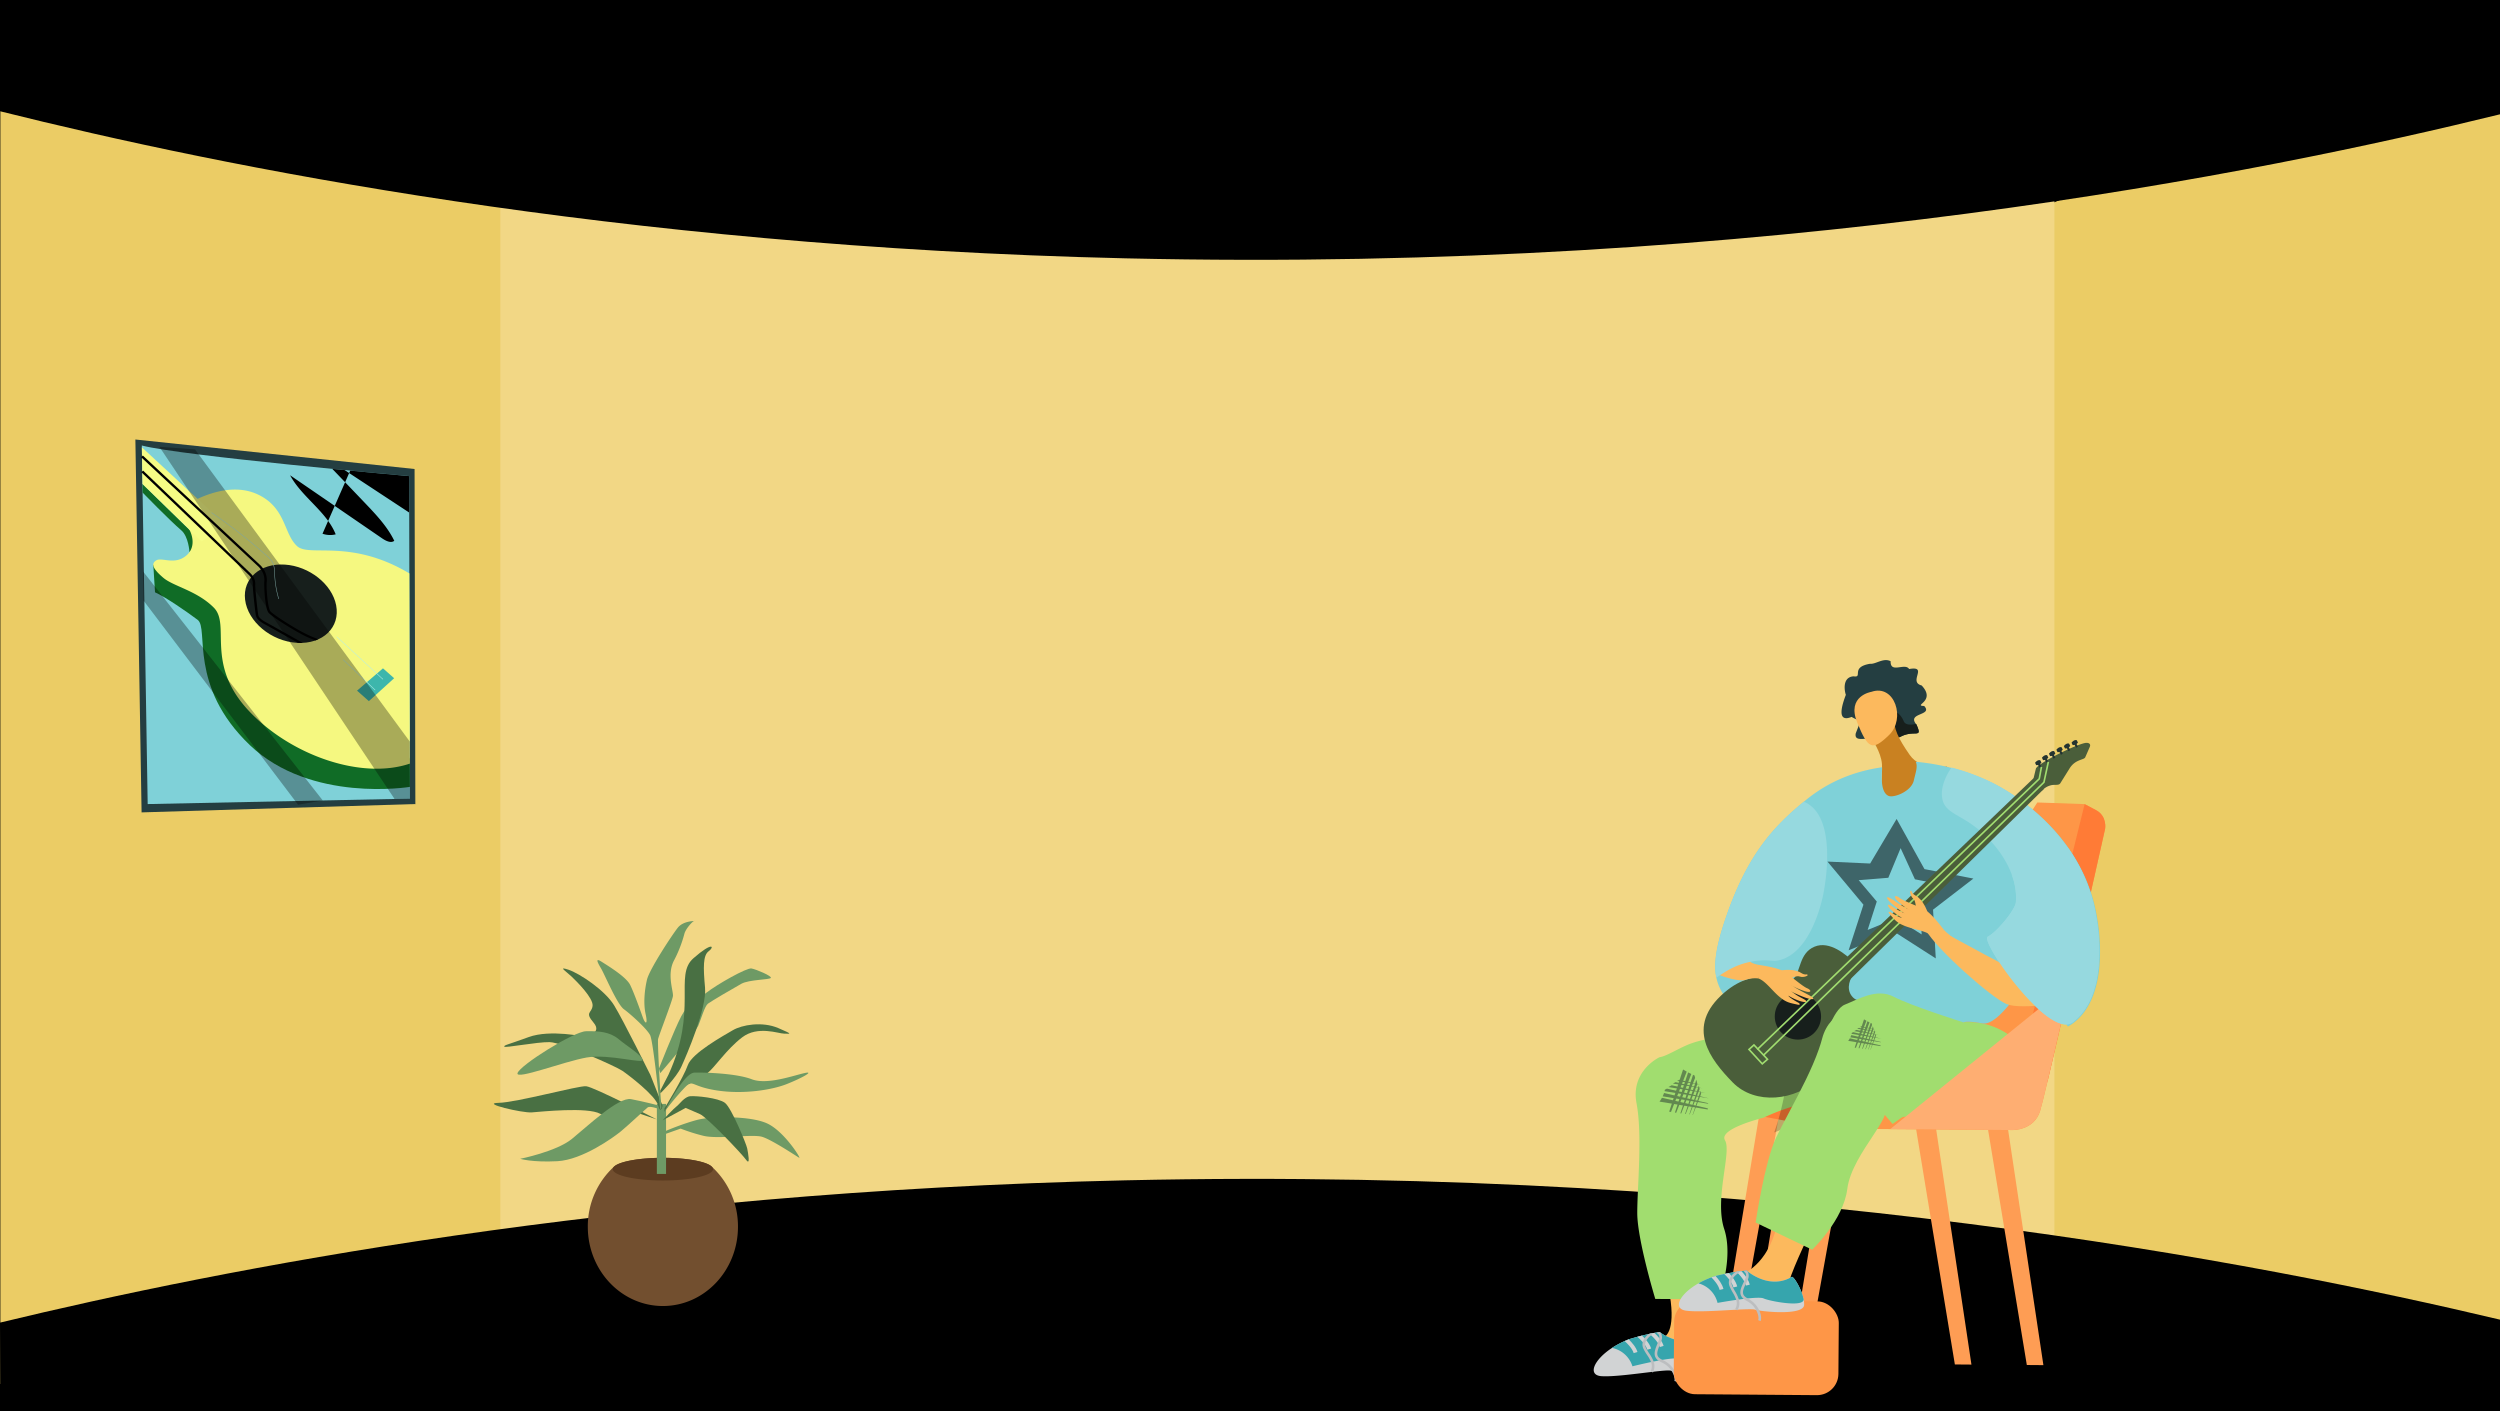 <svg xmlns="http://www.w3.org/2000/svg" xmlns:xlink="http://www.w3.org/1999/xlink" width="1366" height="771" viewBox="0 0 1366 771"><defs><style>.a,.am,.l,.n{fill:none;}.b{clip-path:url(#a);}.c,.p{fill:#000;}.d{fill:#ebcc65;}.e{fill:#f2d785;}.f,.r{fill:#243e41;}.af,.g{fill:#7fd1d8;}.h{fill:#106c26;}.ac,.ad,.af,.ah,.aj,.ak,.am,.h,.i,.j,.k,.l,.m,.q,.r,.s,.t,.u,.v,.y,.z{fill-rule:evenodd;}.i{fill:#f5f880;}.j{fill:#f6fc85;}.al,.k{fill:#171f1c;}.am,.l{stroke:#a1dd70;}.am,.l,.n{stroke-miterlimit:10;}.l{stroke-width:1.346px;}.m{fill:#3db6ac;}.n{stroke:#b4ede9;stroke-width:0.269px;}.o{clip-path:url(#b);}.p{opacity:0.31;}.q{fill:#fe9d54;}.s{fill:#ff7b36;}.t{fill:#c98121;}.u{fill:#fcb95d;}.v{fill:#a1dd6f;}.w{opacity:0.5;}.ak,.x{fill:#243330;}.aa,.y{fill:#d1d3d4;}.z{fill:#36a5ad;}.ab{fill:#bcbec0;}.ac,.ae{fill:#fe9647;}.ad{fill:#feae72;}.ag{fill:#3e6569;}.ah{fill:#96d9df;}.ai{opacity:0.22;}.aj{fill:#4a5e3a;}.am{stroke-width:0.894px;}.an{fill:#724f2f;}.ao{fill:#5c3c20;}.ap{fill:#6e9a65;}.aq{fill:#497043;}</style><clipPath id="a"><rect class="a" width="1366" height="771" transform="translate(-3153.836 4214.418)"/></clipPath><clipPath id="b"><path class="a" d="M-3076.344,4457.835l3.2,195.925,143.3-2.966-.463-176.226S-3055.353,4463.433-3076.344,4457.835Z"/></clipPath></defs><g transform="translate(3153.836 -4214.418)"><g class="b"><rect class="c" width="1366" height="771" transform="translate(-3153.836 4214.418)"/><path class="d" d="M-1787.836,4223.955v758.463l-242.228-67.586-32.991-6.263,1.636-558.092,30.118-25.561Z"/><path class="d" d="M-2837.54,4339.89l-16.052,556.371-300.044,74.4V4220.606l298.845,93.57Z"/><path class="e" d="M-2455.859,4303.49h-424.608v617.384H-2031.3V4303.49Z"/><path class="c" d="M-3153.836,4275.2c121.657,30.38,335.7,73.888,615,80.372,352.972,8.194,622.429-47.1,751-78.7v-62.454h-1366Z"/><path class="c" d="M-3153.836,4937.1c121.657-29.39,335.7-71.48,615-77.753,352.972-7.927,622.429,45.568,751,76.133v47.19l-1365.8,2.747Z"/></g><path class="f" d="M-2926.883,4653.74l-.429-183.055-152.554-16.12,3.394,203.743Z"/><path class="g" d="M-3076.344,4457.835l3.2,195.925,143.3-2.966-.463-176.226S-3055.353,4463.433-3076.344,4457.835Z"/><path class="h" d="M-3050.308,4516.077s-.467-8.472-4.458-11.882c-6.42-5.485-21.158-20.644-21.158-20.644l-.077-4.707,25.707,25.049S-3041.964,4510.48-3050.308,4516.077Z"/><path class="h" d="M-2929.862,4644.371s-54.157,9-87.465-22.834c-33.816-32.323-22.239-63.719-28.48-68.406-6.257-4.7-17.405-12.377-23.332-15.082l-.933-15.1s49.77,24.119,56.114,38.057c6.316,13.879,84.055,67.918,84.055,67.918Z"/><path class="i" d="M-3064.582,4530.13c5.522,4.7,18.321,7.007,27.554,16.284,9.476,9.492-5.133,30.884,19.488,56.765,22.945,24.118,61.361,37.392,87.645,28.474l-.273-103.936c-32.182-19.217-54.558-8.734-61.29-14.854-7.425-6.709-6-20.841-21.268-28.168-11.725-5.634-24.812-1.574-33.16,2.3-1.33.6-2.528,1.2-3.578,1.773-.82.425-1.542.84-2.182,1.2-1.116.629-2.681,1.1-3.863,1.739-1.939,1.055-2.893,2.562.665,6a22.375,22.375,0,0,1,4.55,6.189c2.411,4.914,2.585,10.407-1.734,14.068-6.474,5.487-13.392.723-16.475,2.666C-3071.6,4522.569-3070.067,4525.451-3064.582,4530.13Z"/><path class="j" d="M-3045.886,4487l-30.442-28.172.327,20.02,25.706,25.049v.016l6.552,6.373,4.6-2.919,5.694-3.642,3.343-2.122Z"/><path class="k" d="M-3019.923,4542.039c1.425,12.022,14.191,22.782,28.413,23.626,14.165.841,23.664-8.527,21.345-20.52-2.239-11.573-14.733-21.362-28.023-22.23C-3011.527,4522.044-3021.3,4530.441-3019.923,4542.039Z"/><path class="c" d="M-3076.706,4464.252l63.881,59.58a9.783,9.783,0,0,1,1.5,1.716,9.476,9.476,0,0,1,1.95,5.8,5.587,5.587,0,0,1-.042.742c-.2,1.682.22,14.583,2.311,17.112,1.94,2.345,15.1,10.461,20.39,12.956,3.751,1.768,5.032,1.965,5.308,2.17a2.1,2.1,0,0,0,.289-.108l.192-.177.146.056h.016c.209-.082.4-.18.61-.278-.229-.5-1.638-.7-6.2-2.883-5.946-2.839-18.223-10.682-19.735-12.511-1.415-1.714-2.38-12.889-1.989-16.094.03-.267.043-.568.057-.868a10.922,10.922,0,0,0-2.135-6.51,12.273,12.273,0,0,0-1.783-2.037l-63.849-59.606Z"/><path class="l" d="M-2947.867,4583.589"/><path class="l" d="M-2954.1,4588.683"/><path class="c" d="M-3076.572,4472.459l58.737,56.16a7.579,7.579,0,0,1,1.158,1.407,5.979,5.979,0,0,1,.97,3.63c-.176,1.89,1.374,15.8,1.731,17.245.359,1.569,2.051,3.156,4.994,4.724,1.536.818,12.654,7.061,17.984,10.05.873.052,1.729.039,2.568.011-3.8-2.143-18.165-10.248-19.978-11.194-2.485-1.319-4-2.658-4.267-3.8-.375-1.587-1.84-15.332-1.692-16.781a7.6,7.6,0,0,0-1.439-4.9,10,10,0,0,0-1.124-1.31l-58.723-56.154Z"/><path class="m" d="M-2944.58,4579.592l-14.169,12.2,6.455,5.726,13.815-12.523Z"/><path class="n" d="M-3001.523,4541.7a55.524,55.524,0,0,1-2.234-13.291c-.108-2.458-.091-5.069-1.457-7.235a13.681,13.681,0,0,0-2.558-2.767,295.439,295.439,0,0,0-30.492-23.892"/><path class="n" d="M-2948.825,4591.491l-17.515-16.63"/><path class="n" d="M-2944.569,4585.6l-25.3-23.307"/><g class="o"><path class="c" d="M-2953.354,4450.778a157.655,157.655,0,0,1,41.09,47.63c1.179,2.117,2.295,4.8.97,6.652-4.674-1.215-8.879-3.958-12.983-6.658l-57.881-38.062q14,14.516,27.8,28.983c6.052,6.345,12.183,12.834,15.952,20.58-1.792,1.478-4.628.058-6.685-1.353l-50.243-34.449c6.461,11.991,19.964,19.832,24.92,32.289a12.617,12.617,0,0,1-7.206-.343"/></g><path class="p" d="M-2929.927,4619.611l-117.353-159.636-19.46-1.433,128.487,192.426,8.407-.174Z"/><path class="p" d="M-2977.485,4651.78l-98.2-125.133.26,15.9,84.452,111.569Z"/><path class="q" d="M-2106.866,4831.473l21.167,128.484,9.058.07-19.921-132.859Z"/><path class="q" d="M-2067.547,4831.775l21.167,128.484,9.058.07-19.921-132.859Z"/><path class="q" d="M-2141.462,4818.882l-23.143,128.142-9.058-.069,21.965-132.536Z"/><path class="q" d="M-2180.781,4818.58l-23.143,128.142-9.058-.07,21.965-132.536Z"/><path class="r" d="M-2142.126,4606.138c5.15,3.02,5.373.926,2.272,8.986-.924,4.789,4.956,2.453,9.934,2.755a8.6,8.6,0,0,1,3.015.646c2.792.94,7.066-.36,11.214-1.38,7.917-4.4,12.634,1.387,8.989-6.863-.076-.1-.164-.186-.23-.286-4.921-6.219,9.422-4.528,4.473-9.824-6.478-.247,6.792-2.492-1.381-11.213-7.6-1.971,3.877-10.849-6.862-8.99-2.224-3.618-10.331,2.706-10.1-4.247-3.921-2.089-8.147,1.752-11.225,1.385-10.953,1.832-3.63,7.756-8.979,6.858-6.442.4-4.941,8.3-4.257,10.1C-2147.084,4598.894-2150.787,4609.672-2142.126,4606.138Z"/><path class="s" d="M-2156.252,4830.984l-86.251-16.357,66.765-51.846,65.05,25.658Z"/><path class="k" d="M-2129.92,4617.879a8.6,8.6,0,0,1,3.015.646c2.792.94,7.066-.36,11.214-1.38,7.917-4.4,12.634,1.387,8.989-6.863-.076-.1-.164-.186-.23-.286-2.937.6-5.844.627-6.722-1.529-3.966-9.735-15.947-6.128-15.947-6.128s-.434,7.892-.337,8.689C-2129.885,4611.438-2129.883,4614.644-2129.92,4617.879Z"/><path class="t" d="M-2090.2,4633.258s-13.919,2.67-20.178-6.362-8.838-14.3-8.609-21.1-12.109,12.39-12.109,12.39,4.991,6.975,5.553,13.611-2.084,29.6-2.084,29.6,23.393-6.71,25.4-6.585,24.969-9.843,25.952-10.588S-2090.2,4633.258-2090.2,4633.258Z"/><path class="u" d="M-2131.306,4592.436s-13.7,2.169-7.762,16.732,8.164,15.805,17.4,6.887S-2118.53,4587.993-2131.306,4592.436Z"/><path class="u" d="M-2226.023,4924.126s2.211,16.565,4.323,21.858-11.067,4.42-11.632,4.66-11.093-5.8-11.093-5.8,6.356-2.371,2.967-22.823S-2226.023,4924.126-2226.023,4924.126Z"/><path class="v" d="M-2136.785,4813.008a31.968,31.968,0,0,1-4.629.833c-.778.077-1.6.169-2.45.237-4.353.372-9.672.62-16.114,1.638-2.169.339-4.463.768-6.9,1.32a109.663,109.663,0,0,0-17.177,5.4q-3.036,1.217-6.257,2.714s-24.757,6.012-20.977,12.343c3.748,6.33-5.885,31.893-.455,48.4,5.422,16.474-3.174,38.464-3.174,38.464l-11.082-.06-15.117-.092-8.277-.047s-9.816-32.354-9.844-46.926c0-14.58,2.923-42.411-.406-60.06s12.507-25.061,12.507-25.061c4.4-.686,11.215-5.471,17.857-7.736,11.608-3.954,23.2-3.369,38.568-7.162,5.427-1.34,10.862-2.522,15.939-3.516,1.623-.319,3.213-.613,4.745-.89,6.452-1.2,11.983-2.05,15.576-2.477,1.655-.227,2.888-.333,3.641-.361,0,0,.37.309,1.027.86,1.118.927,3.041,2.562,5.349,4.59,7.491,6.574,16.4,9.885,16.9,14.445C-2126.76,4796.7-2127.585,4810.474-2136.785,4813.008Z"/><g class="w"><path class="x" d="M-2220.686,4820.03l-.944-.218-9.023-2.083-15.1-3.491q-.359.657-.773,1.3-.267.411-.55.813l14.233,2.332,12.13,1.962Q-2220.7,4820.336-2220.686,4820.03Z"/><path class="x" d="M-2220.5,4817.2l-3.41-.788-7.2-1.665-13.5-3.122a15.3,15.3,0,0,1-.747,1.836l12.494,2.047,10.865,1.758,1.471.234C-2220.518,4817.4-2220.509,4817.3-2220.5,4817.2Z"/><path class="x" d="M-2244.32,4810.638c4.454.732,21.964,3.609,24.083,3.893l0-.023-22.785-5.272-1.126.6C-2244.2,4810.1-2244.253,4810.371-2244.32,4810.638Z"/><path class="x" d="M-2222.051,4811.648c-.511-.017-20.211-3.263-20.211-3.263l1.859-.987Z"/><path class="x" d="M-2223.642,4809.088c-.408-.013-16.14-2.606-16.14-2.606l1.482-.79Z"/><path class="x" d="M-2224.586,4807.135c-.325-.01-12.894-2.082-12.894-2.082l1.184-.633Z"/><path class="x" d="M-2240.8,4821.988l8.594-22.029q-1.013-.568-2-1.179c-2.034,6.167-5.02,15.232-7.587,23.06Z"/><path class="x" d="M-2237.958,4822.418l8.254-21.158q-.88-.42-1.74-.881c-1.708,5.177-4.783,14.507-7.216,21.934Z"/><path class="x" d="M-2235.224,4822.812l7.592-19.459-.32-1.316q-.408-.168-.811-.346c-1.179,3.571-4.592,13.919-6.927,21.056Z"/><path class="x" d="M-2232.785,4823.118l6.4-16.406-.569-2.346s-3.893,11.786-6.156,18.716Z"/><path class="x" d="M-2230.574,4823.34l5.419-13.89-.456-1.875s-3.422,10.36-5.177,15.746C-2230.717,4823.328-2230.645,4823.334-2230.574,4823.34Z"/><path class="x" d="M-2228.884,4823.669l4.546-11.652-.365-1.5s-2.97,8.992-4.308,13.11C-2228.969,4823.641-2228.926,4823.654-2228.884,4823.669Z"/></g><path class="y" d="M-2278.851,4966.353c6.185.442,18.54-1.259,27.537-2.32h.007c.287-.039.552-.07.825-.1,4.693-.543,8.343-.884,9.489-.593.125.036.278.062.461.094.453.081,1.08.165,1.843.234,6.876.638,24.53.6,24.42-4.694a13.053,13.053,0,0,0-.475-3.013c-.057-.214-.113-.427-.184-.64-.008-.013-.009-.021-.017-.035-.082-.284-.173-.574-.277-.864-.008-.007-.008-.007-.008-.014-1.892-5.362-6.013-10.9-6.818-10.348-10.763,7.342-22.178.147-24.542-1.507-.295-.206-.447-.326-.447-.326s-.423.055-1.224.184c-.436.077-.994.177-1.651.3-.358.065-.743.139-1.165.223-.142.031-.285.054-.428.092-.342.064-.707.137-1.092.219-.185.04-.371.081-.57.129h-.007q-1.572.346-3.5.831c-.8.2-1.643.419-2.532.662-1.336.357-2.771.771-4.289,1.226-.142.052-.29.112-.431.171-.755.285-1.5.6-2.219.917a47.458,47.458,0,0,0-6.889,3.735l-.006.008C-2283.13,4957.547-2286.48,4965.812-2278.851,4966.353Z"/><path class="z" d="M-2273.045,4950.919a14.7,14.7,0,0,1,11.178,10.043s4.755-1.183,10.156-2.318c.464-.094.942-.188,1.42-.283.864-.176,1.742-.353,2.614-.515.75-.14,1.493-.273,2.215-.4,4.02-.682,7.509-1.056,8.68-.586,3.171,1.264,22.533,3.719,22.038-.9a2.343,2.343,0,0,0-.184-.64c-.008-.013-.009-.021-.017-.035a5.4,5.4,0,0,1-.277-.864c-.008-.007-.008-.007-.008-.014-1.892-5.362-6.013-10.9-6.818-10.348-10.763,7.342-22.178.147-24.542-1.507-.295-.206-.447-.326-.447-.326s-.423.055-1.224.184c-.436.077-.994.177-1.651.3-.358.065-.743.139-1.165.223-.142.031-.285.054-.428.092-.342.064-.707.137-1.092.219-.185.04-.371.081-.57.129h-.007q-1.572.346-3.5.831c-.8.2-1.643.419-2.532.662-1.336.357-2.771.771-4.289,1.226-.142.052-.29.112-.431.171-.755.285-1.5.6-2.219.917a47.458,47.458,0,0,0-6.889,3.735Z"/><path class="aa" d="M-2252.6,4943.24c.221.181.534.444.916.789a21.48,21.48,0,0,1,3.651,4.118,10.243,10.243,0,0,1,.889,1.636c.093.219.172.445.243.672l2.064-.64a11,11,0,0,0-1.262-2.654v-.008a16.169,16.169,0,0,0-1.115-1.557,24.015,24.015,0,0,0-2.7-2.89c-.358.065-.743.139-1.165.223-.142.031-.285.054-.428.092C-2251.847,4943.085-2252.212,4943.158-2252.6,4943.24Z"/><path class="aa" d="M-2259.211,4944.862c1.272,1.056,4.556,4.019,5.486,7.04l2.071-.64c-.876-2.837-3.323-5.483-5.025-7.062C-2257.483,4944.4-2258.322,4944.619-2259.211,4944.862Z"/><path class="aa" d="M-2266.15,4947.176c1.49,1.311,4.137,3.922,4.959,6.589l2.064-.64c-.833-2.724-3.122-5.271-4.8-6.866C-2264.686,4946.544-2265.426,4946.857-2266.15,4947.176Z"/><path class="ab" d="M-2247.677,4957.846a8.914,8.914,0,0,0,1.766.989,12.369,12.369,0,0,1,5.379,4.6c1.411,2.139,1.945,4.347,1.571,5.548l1.378.428c.446-1.43.053-3.588-1.106-5.742a13.95,13.95,0,0,0-6.653-6.159c-.038-.02-.082-.039-.12-.058-3.7-1.644-3.242-3.818-1.679-7.666q.131-.333.282-.689c.177-.423.352-.853.521-1.283.088-.222.168-.444.241-.658a5.087,5.087,0,0,0-.024-3.9,3.321,3.321,0,0,0-.469-.7c-.295-.206-.447-.326-.447-.326s-.423.055-1.224.184l-.16.58a1.842,1.842,0,0,1,1.026.927,2.893,2.893,0,0,1,.183,1.68,7.038,7.038,0,0,1-.46,1.683q-.178.435-.358.868c-.057.134-.106.267-.164.393C-2249.6,4951.93-2251.043,4955.423-2247.677,4957.846Z"/><path class="ab" d="M-2255.91,4951.271a27.152,27.152,0,0,0,2.061,3.537,19.552,19.552,0,0,1,2.138,3.836,6.225,6.225,0,0,1-.258,5.082l.655.307h.007l.647.3c.064-.134.121-.268.178-.4a7.5,7.5,0,0,0,.191-5.57,20.006,20.006,0,0,0-2.349-4.343,24.531,24.531,0,0,1-1.955-3.341,3.883,3.883,0,0,1-.319-1.18,4.427,4.427,0,0,1,.678-2.716,10.108,10.108,0,0,1,2.555-2.752c.332-.252.547-.4.561-.4l-.385-.6c-.342.064-.707.137-1.092.219-.185.04-.371.081-.57.129h-.007a11.642,11.642,0,0,0-2.065,2.267,6.966,6.966,0,0,0-.988,2.142A5.169,5.169,0,0,0-2255.91,4951.271Z"/><path class="ac" d="M-2003.591,4667.256s-9.739,43.566-19.068,84.5c-4.656,20.407-9.2,40.154-12.4,53.519-2.034,8.544-3.51,14.478-4.112,16.335-3.431,10.592-15.081,10.271-15.081,10.271l-102-.786,115.615-178.206,25.845.894,6.2,3.281C-2002.38,4660.335-2003.591,4667.256-2003.591,4667.256Z"/><path class="v" d="M-2115.292,4825.406a3.653,3.653,0,0,1,2.594-.782c1.2.3,48.079-23.786,48.776-24.473s15.669-11.758,12.756-15.621-13.907-12.691-30.108-11.559S-2115.292,4825.406-2115.292,4825.406Z"/><path class="s" d="M-2003.591,4667.256s-9.739,43.566-19.068,84.5c-4.656,20.407-9.2,40.154-12.4,53.519l-16.668-1.65,8.725-35.412,28.205-114.43,6.2,3.281C-2002.38,4660.335-2003.591,4667.256-2003.591,4667.256Z"/><path class="ad" d="M-2022.659,4751.753c-4.656,20.407-9.2,40.154-12.4,53.519-2.034,8.544-3.51,14.478-4.112,16.335-3.431,10.592-15.081,10.271-15.081,10.271l-66.776-.515L-2043,4768.21Z"/><path class="q" d="M-2165.066,4825.486l-23.143,128.142-9.058-.07,21.965-132.536Z"/><rect class="ae" width="89.97" height="51.234" rx="11.699" transform="translate(-2238.997 4924.898) rotate(0.441)"/><path class="af" d="M-2020.848,4773.334a26.324,26.324,0,0,1-3.092,2.01l-20.174-29.563s-16.678,29.643-26.53,27.839c-7.672-1.407-9.843-.837-10.425-.51-4.625-.681-9.516-1.314-14.7-1.85a393.3,393.3,0,0,0-84.832.835,33.433,33.433,0,0,1-27.78-9.575,30.565,30.565,0,0,1-5.261-7.269,25.64,25.64,0,0,1-2.38-6.651c-1.555-7.48-.2-17.369,5.595-33.988,11.7-33.528,25.672-48.513,42.218-62.147.358-.295.724-.6,1.09-.893,12.4-10.126,26.329-15.709,41.646-17.931.141,2.077-1.583,13.311,3.51,15.641,2.752,1.261,12.48-2.327,13.851-8.461.96-4.327,2.241-7.443,1.054-10.173a121.709,121.709,0,0,1,20.012,3.5,115.338,115.338,0,0,1,21.977,8.141c5.519,2.739,44.787,22.914,55.5,65.984C-2005.2,4725.819-2002.5,4759.449-2020.848,4773.334Z"/><path class="ag" d="M-2135.654,4708.741l-19.646-23.554,23.313,1.056,14.463-24.349,15.219,27.408,26.734,5.166-22.042,16.978,1.479,26.65-22.635-14.529-24.969,10.073Zm31.806,16.246-.824-16.338,13.587-10.5-16.429-3.279-7.829-17.034-6.722,16.2-16.174,1.31,9.871,11.663-4.994,15.526,15.59-6.346Z"/><path class="u" d="M-2165.47,4889.057s-11.09,23.148-11.566,28.79-11.8-.992-12.407-1.03-13.873-5.517-13.873-5.517,13.3-3.853,19.377-23.533S-2165.47,4889.057-2165.47,4889.057Z"/><path class="y" d="M-2232.558,4930.572c6.1.836,18.463-.056,27.452-.53h.007c.287-.02.552-.034.825-.047,4.688-.236,8.329-.34,9.446.022a4.525,4.525,0,0,0,.451.123c.444.109,1.06.233,1.812.35,6.777,1.075,24.283,2.177,24.514-3.083a12.9,12.9,0,0,0-.277-3.019c-.042-.215-.084-.43-.141-.645-.007-.014-.007-.022-.014-.036-.064-.287-.135-.581-.22-.875-.007-.007-.007-.007-.007-.014-1.531-5.438-5.261-11.191-6.094-10.7-11.144,6.588-22-1.28-24.237-3.072-.279-.223-.422-.352-.422-.352s-.423.027-1.226.1c-.437.049-1,.112-1.656.189-.358.041-.745.09-1.169.146-.143.021-.286.035-.43.064q-.516.062-1.1.147c-.186.028-.373.056-.573.091h-.008c-1.054.161-2.23.358-3.528.6-.81.148-1.656.31-2.553.494-1.348.268-2.8.586-4.332.939-.143.043-.294.093-.437.142-.768.234-1.521.5-2.26.767a47.073,47.073,0,0,0-7.07,3.26l-.008.008C-2236.235,4921.566-2240.087,4929.545-2232.558,4930.572Z"/><path class="z" d="M-2225.81,4915.643a14.6,14.6,0,0,1,10.438,10.676s4.79-.867,10.218-1.645c.466-.063.947-.126,1.427-.189.868-.119,1.75-.238,2.625-.343.752-.091,1.5-.175,2.222-.251,4.029-.418,7.513-.564,8.644-.023,3.063,1.457,22.1,5.137,21.908.52a2.286,2.286,0,0,0-.141-.645c-.007-.014-.007-.022-.014-.036a5.389,5.389,0,0,1-.22-.875c-.007-.007-.007-.007-.007-.014-1.531-5.438-5.261-11.191-6.094-10.7-11.144,6.588-22-1.28-24.237-3.072-.279-.223-.422-.352-.422-.352s-.423.027-1.226.1c-.437.049-1,.112-1.656.189-.358.041-.745.09-1.169.146-.143.021-.286.035-.43.064q-.516.062-1.1.147c-.186.028-.373.056-.573.091h-.008c-1.054.161-2.23.358-3.528.6-.81.148-1.656.31-2.553.494-1.348.268-2.8.586-4.332.939-.143.043-.294.093-.437.142-.768.234-1.521.5-2.26.767a47.073,47.073,0,0,0-7.07,3.26Z"/><path class="aa" d="M-2205.041,4909.344c.207.194.5.474.858.841a21.353,21.353,0,0,1,3.355,4.318,10.213,10.213,0,0,1,.776,1.679c.078.223.141.452.2.682l2.087-.5a10.923,10.923,0,0,0-1.081-2.713v-.007a16.02,16.02,0,0,0-1.005-1.616,23.983,23.983,0,0,0-2.492-3.039c-.358.041-.745.09-1.169.146-.143.021-.286.035-.43.064Q-2204.46,4909.258-2205.041,4909.344Z"/><path class="aa" d="M-2211.7,4910.527c1.194,1.129,4.258,4.278,4.987,7.333l2.094-.5c-.686-2.869-2.942-5.65-4.528-7.325C-2209.96,4910.181-2210.806,4910.343-2211.7,4910.527Z"/><path class="aa" d="M-2218.732,4912.375c1.393,1.4,3.85,4.155,4.493,6.852l2.087-.5c-.65-2.755-2.756-5.428-4.32-7.117C-2217.24,4911.842-2217.993,4912.1-2218.732,4912.375Z"/><path class="ab" d="M-2201.1,4924.142a8.883,8.883,0,0,0,1.688,1.095,12.288,12.288,0,0,1,5.037,4.9c1.262,2.212,1.649,4.435,1.2,5.6l1.338.513c.535-1.389.284-3.554-.727-5.765a13.863,13.863,0,0,0-6.2-6.534c-.036-.022-.079-.044-.115-.065-3.563-1.868-2.969-3.994-1.172-7.709q.152-.322.324-.665c.2-.408.4-.823.6-1.238.1-.215.195-.43.281-.637a5.06,5.06,0,0,0,.228-3.87,3.32,3.32,0,0,0-.421-.725c-.279-.223-.422-.352-.422-.352s-.423.027-1.226.1l-.2.566a1.824,1.824,0,0,1,.957.985,2.88,2.88,0,0,1,.074,1.677,7.1,7.1,0,0,1-.564,1.64l-.411.837c-.065.129-.123.257-.188.379C-2202.625,4918.152-2204.284,4921.523-2201.1,4924.142Z"/><path class="ab" d="M-2208.842,4917.094a26.869,26.869,0,0,0,1.816,3.639,19.355,19.355,0,0,1,1.872,3.941,6.179,6.179,0,0,1-.582,5.022l.63.346h.007l.623.339c.072-.129.137-.258.2-.386a7.459,7.459,0,0,0,.547-5.51,19.829,19.829,0,0,0-2.05-4.457,24.429,24.429,0,0,1-1.723-3.439,3.846,3.846,0,0,1-.24-1.19,4.391,4.391,0,0,1,.847-2.65,10.024,10.024,0,0,1,2.71-2.564c.344-.228.567-.357.581-.364l-.342-.624q-.516.062-1.1.147c-.186.028-.373.056-.573.091h-.008a11.576,11.576,0,0,0-2.192,2.115,6.9,6.9,0,0,0-1.118,2.06A5.138,5.138,0,0,0-2208.842,4917.094Z"/><path class="ah" d="M-2021.29,4772.986c-12.988,9.825-50.976-44.632-46.447-46.775,4.737-2.246,15.038-14.623,15.377-18.807,1.53-18.913-14.629-34.277-14.629-34.277-13.2-14.1-23.7-12.976-25.558-22.186-1.052-5.242,1.131-11.64,5.061-17.141a115.45,115.45,0,0,1,21.978,8.146c5.517,2.734,44.783,22.914,55.505,65.986C-2005.64,4725.472-2002.941,4759.1-2021.29,4772.986Z"/><path class="ai" d="M-2150.164,4781.609l-2.288,37.313s-3.25,3.175-7.907,7.572c-2.169.339-4.463.768-6.9,1.32a109.731,109.731,0,0,0-17.177,5.4c6.091-16.691,8.414-36.993,9.282-48.738,1.623-.318,3.214-.612,4.746-.89,6.451-1.2,11.982-2.049,15.575-2.477,1.655-.227,2.888-.333,3.641-.36Z"/><path class="aj" d="M-2141.335,4739.785c-3.5-3.439-12.764-11.649-21.143-8.066s-7.429,13.607-11.3,17.369-19.048-8.554-37.936,7.717c-21.744,18.732-7.391,36.668,4.566,48.97,12.309,12.664,34.444,10.122,46.856-1.942,11.776-11.446,5.092-24.567,9.9-29.241s11.269-4.862,14.215-7.2,3.875-3.993,2.392-5.518-5.193.8-8.311-3.31c-3.094-4.081-1.1-9.9,2.182-13.088S-2139.814,4741.28-2141.335,4739.785Z"/><path class="aj" d="M-2153.175,4745.524l7.021,7.224,109.148-107.3-5.673-5.836Z"/><path class="aj" d="M-2042.946,4640.671l1.509-6.227c.653-2.693,20.717-12.761,26.817-14.045,1.7-.357,3.442.29,2.647,2.11l-2.487,5.692c-.675,1.544-5.366.963-8.56,6.079l-5.038,8.071c-.921,1.474-3.037.524-5.366,1.2a9.943,9.943,0,0,0-4.632,2.821C-2039.495,4647.678-2044.3,4642.83-2042.946,4640.671Z"/><rect class="x" width="1.168" height="2.507" transform="translate(-2020.602 4620.736) rotate(-26.39)"/><path class="ak" d="M-2021.327,4621.538a3.309,3.309,0,0,0,2.869-1.392l-.61-1.231c-.339-.235-1.594-.328-2.873,1.335Z"/><rect class="x" width="1.168" height="2.507" transform="translate(-2024.812 4622.589) rotate(-26.375)"/><path class="ak" d="M-2025.537,4623.391a3.308,3.308,0,0,0,2.868-1.392l-.61-1.231c-.338-.236-1.593-.328-2.872,1.334Z"/><rect class="x" width="1.168" height="2.507" transform="translate(-2028.889 4624.589) rotate(-26.364)"/><path class="ak" d="M-2029.615,4625.391a3.3,3.3,0,0,0,2.869-1.392l-.61-1.23c-.339-.236-1.593-.328-2.873,1.335Z"/><rect class="x" width="1.168" height="2.507" transform="matrix(0.896, -0.444, 0.444, 0.896, -2032.943, 4626.731)"/><path class="ak" d="M-2033.668,4627.533a3.3,3.3,0,0,0,2.868-1.392l-.609-1.23c-.339-.236-1.594-.328-2.873,1.335Z"/><rect class="x" width="1.168" height="2.507" transform="translate(-2036.771 4628.945) rotate(-26.364)"/><path class="ak" d="M-2037.5,4629.747a3.306,3.306,0,0,0,2.869-1.392l-.61-1.23c-.339-.236-1.594-.328-2.873,1.334Z"/><rect class="x" width="1.168" height="2.507" transform="translate(-2040.54 4631.696) rotate(-26.377)"/><path class="ak" d="M-2041.265,4632.5a3.3,3.3,0,0,0,2.869-1.392l-.61-1.231c-.338-.236-1.593-.327-2.872,1.336Z"/><circle class="al" cx="12.65" cy="12.65" r="12.65" transform="translate(-2184.107 4757.161)"/><path class="am" d="M-2038.379,4633.422l-1.2,6.532-154.1,147.909"/><path class="am" d="M-2190.428,4791.159l153.4-149.3,2.417-11.185"/><path class="am" d="M-2195.472,4785.371l7.4,7.837-2.862,2.5-7.255-7.878Z"/><path class="v" d="M-2158.243,4781.989c-.493,1.849-1.083,3.774-1.783,5.743-3.687,10.588-10.011,22.688-15.53,33.089-3.066,5.813-5.89,11.091-7.871,15.274-6.183,13.086-11.14,46.32-11.14,46.32l30.885,14.839s17.055-16.09,19.207-33.186c1.255-10.067,8.525-20.739,14.164-29.292,3.95-6.011,7.1-10.974,6.833-13.98-.26-2.786,4.822-.487,7.573-3.9,28.073-34.781-16.217-50.848-20.45-52.091C-2136.355,4764.81-2153.73,4764.731-2158.243,4781.989Z"/><path class="v" d="M-2157.448,4784.668s4.711-18.608,11.656-21.324,17.38-9.213,26.689-4.3,37.829,13.922,37.829,13.922l-34.018,52.435-4.452,3.153Z"/><g class="w"><path class="x" d="M-2126.28,4785.623l-.633-.146-6.048-1.4-10.122-2.339q-.24.439-.518.869c-.119.184-.243.365-.368.545l9.539,1.563,8.131,1.315C-2126.293,4785.9-2126.287,4785.76-2126.28,4785.623Z"/><path class="x" d="M-2126.156,4783.726l-2.286-.528-4.826-1.116-9.047-2.092a10.546,10.546,0,0,1-.5,1.23l8.374,1.373,7.283,1.178.986.157C-2126.168,4783.86-2126.162,4783.793-2126.156,4783.726Z"/><path class="x" d="M-2142.121,4779.328c2.985.491,14.721,2.419,16.141,2.609l0-.015-15.272-3.534-.755.4C-2142.038,4778.969-2142.077,4779.149-2142.121,4779.328Z"/><path class="x" d="M-2127.2,4780c-.342-.012-13.546-2.188-13.546-2.188l1.246-.661Z"/><path class="x" d="M-2128.262,4778.289c-.273-.009-10.818-1.747-10.818-1.747l.993-.53Z"/><path class="x" d="M-2128.894,4776.98c-.218-.007-8.643-1.4-8.643-1.4l.793-.424Z"/><path class="x" d="M-2139.764,4786.935l5.76-14.765q-.678-.381-1.341-.79c-1.364,4.134-3.365,10.209-5.086,15.456Z"/><path class="x" d="M-2137.858,4787.224l5.533-14.182q-.591-.282-1.166-.591c-1.145,3.47-3.206,9.724-4.837,14.7Z"/><path class="x" d="M-2136.025,4787.488l5.088-13.043-.214-.882c-.182-.075-.363-.153-.544-.232-.79,2.394-3.077,9.329-4.642,14.113Z"/><path class="x" d="M-2134.39,4787.693l4.29-11-.381-1.573s-2.609,7.9-4.126,12.544Z"/><path class="x" d="M-2132.908,4787.842l3.632-9.31-.306-1.257s-2.293,6.944-3.47,10.554Z"/><path class="x" d="M-2131.775,4788.062l3.046-7.81-.244-1.006s-1.991,6.028-2.888,8.788Z"/></g><path class="u" d="M-2019.892,4761.3c-.9.215-29.275,5.143-37.481,1.78s-38.222-29.93-44.125-40.345c0,0,12.091,2.954,12.966,2.994s36.374,20.3,40.649,20.57c1.458.091,14.583-2.647,29.53-2.484S-2019.892,4761.3-2019.892,4761.3Z"/><path class="u" d="M-2091.49,4722.662c-.682-.59-6.927-9.532-11.3-11.554s-11.1-4.507-13.17-6.1c-2.43-1.878-3.6-.763-.934,1.781a40.039,40.039,0,0,0,6.375,4.916c.448.173-2.349-1.3-5.288-3.183-3.125-2-6.431-4.419-6.863-3.727-.838,1.342,7.9,7.871,9.559,8.677a37.567,37.567,0,0,1-4.35-2.2c-1.913-1.135-3.972-2.818-4.623-2.446-1.024.586,3.328,4.831,7.4,6.995.015.2-1.475,0-6.11-2.974-.466-.3-1.864-.456-.521,1.046,2.825,3.161,3.809,4.8,8.847,6.684,4.914,1.837,10.85,2.4,13.918,5.055Z"/><path class="u" d="M-2100.789,4712.384s-2.12-6.237-6.164-8.487c-2.4-1.337-2.065-2.111-2.421-2.493-1.182-1.267-.931,2.511.958,4.084,1.535,1.278,1.226,5.325,2.018,6.467s3.482,3.646,4.458,3.4S-2100.789,4712.384-2100.789,4712.384Z"/><path class="u" d="M-2091.49,4722.662s1.373,1.844,7.044,5.658-4.2,2.251-4.2,2.251l-11-7.192Z"/><path class="u" d="M-2193.791,4741.434c.845.312,11.691,1.466,15.573,4.322s9.308,7.551,11.7,8.589c2.817,1.221,2.4,2.784-1.11,1.677a39.952,39.952,0,0,1-7.382-3.21c-.368-.309,2.27,1.431,5.34,3.1,3.264,1.769,6.974,3.5,6.576,4.211-.77,1.382-10.7-3.119-12.213-4.183a37.546,37.546,0,0,0,4.025,2.748c1.918,1.128,4.385,2.119,4.373,2.869-.019,1.18-5.837-.583-9.7-3.1-.18.081.71,1.293,5.554,3.915.487.264,1.3,1.412-.664.961-4.133-.949-6.043-1.019-10.125-4.523-3.98-3.416-7.338-8.344-11.145-9.748Z"/><path class="u" d="M-2180.3,4744.618s6.486-1.153,10.408,1.3c2.331,1.46,2.846.79,3.352.918,1.68.423-1.75,2.027-4.039,1.131-1.86-.727-5.256,1.5-6.638,1.354s-4.874-1.289-5.128-2.264S-2180.3,4744.618-2180.3,4744.618Z"/><path class="u" d="M-2193.791,4741.434s-2.278-.312-8.356-3.438.055,4.765.055,4.765l11.607,6.161Z"/><path class="ah" d="M-2021.292,4772.983c-12.985,9.824-50.971-44.629-46.448-46.769,4.74-2.246,15.04-14.63,15.378-18.812a35.085,35.085,0,0,0-1.981-14.364l30.272-15.6a90.934,90.934,0,0,1,14.064,30.5C-2005.643,4725.468-2002.941,4759.1-2021.292,4772.983Z"/><path class="u" d="M-2192.981,4749.057a16.2,16.2,0,0,0-7.106.763c-4.183,1.3-14.71-2.759-14.71-2.759l14.976-11.655,2.561,4.52,4.615,7.609-.315,1.673"/><path class="ah" d="M-2157.8,4704.051c-.865,3.872-6.725,30.3-23.35,34.9-4.384,1.215-5.026-.328-12,.371-11.388,1.144-18.026,6.1-22.863,9.276-1.555-7.48-.2-17.369,5.595-33.988,11.7-33.528,25.672-48.513,42.218-62.147a15.141,15.141,0,0,1,1.557.748C-2149.076,4662.917-2157.384,4702.152-2157.8,4704.051Z"/><path class="an" d="M-2750.613,4884.725c0,23.915-18.362,43.3-41.017,43.3s-41.031-19.387-41.031-43.3a44.164,44.164,0,0,1,14.485-33c.014-.014.041-.041.055-.041,3.074-2.673,13.765-4.64,26.505-4.64,12.6,0,23.209,1.925,26.394,4.556.1.084.194.167.291.264a.644.644,0,0,1,.138.138A44.18,44.18,0,0,1-2750.613,4884.725Z"/><path class="ao" d="M-2764.239,4853.248c0,3.421-12.255,6.2-27.377,6.2s-27.391-2.783-27.391-6.2a2.1,2.1,0,0,1,.831-1.523c.014-.014.041-.041.055-.041,3.074-2.673,13.765-4.64,26.505-4.64,12.6,0,23.209,1.925,26.394,4.556.1.084.194.167.291.264a.644.644,0,0,1,.138.138A1.88,1.88,0,0,1-2764.239,4853.248Z"/><rect class="ap" width="5.024" height="38.259" transform="translate(-2794.929 4817.595)"/><path class="aq" d="M-2794.929,4826.1s-34.394-17.777-38.645-18.163-37.872,8.888-47.92,9.082,13.139,5.6,18.163,5.217,30.53-3.092,37.486.773,21.3-.194,21.3-.194Z"/><path class="ap" d="M-2869.611,4847.594s19.709-3.913,28.26-10.869,25.506-23.043,32.317-21.738,15.216,3.478,15.216,3.478l-.434,1.739s-4.493-1.594-5.652-.725-10.869,10-14.782,13.188-20.869,15.506-34.636,16.231S-2869.611,4847.594-2869.611,4847.594Z"/><path class="ap" d="M-2791.789,4833.247c.145-.435,12.608-5.459,19.854-7.15s28.115-2.125,37.39,2.222,18.694,19.42,17.39,18.7-14.927-9.855-20.289-11.449-24.346,1.449-32.172-.579a99.926,99.926,0,0,1-12.318-3.913l-9.42,3.333Z"/><path class="aq" d="M-2791.789,4826.58l12.608-6.811s4.2,1.884,7.826,3.406,22.752,21.52,25.216,25,1.014-3.913.58-6.231-8.551-22.185-12.174-24.932-15.8-3.907-18.984-3.617-5.942,4.492-7.391,5.507S-2791.789,4826.58-2791.789,4826.58Z"/><path class="aq" d="M-2791.789,4818.61l-6.666-16.811s-14.782-29.853-19.854-38.114-18.84-17.39-24.926-19.419-1.3.869,1.739,3.768,11.883,11.738,11.448,15.941-4.492,3.333.58,9.275-4.782,7.681-4.782,7.681-18.84-4.2-30.723.144-13.478,4.348-13.333,5.218,17.97-2.609,24.781-2.464,36.085,13.188,39.708,15.651,18.1,13.541,19.557,18.871S-2791.789,4818.61-2791.789,4818.61Z"/><path class="ap" d="M-2871.06,4800.785c1.289-4.35,30.723-22.753,37.389-22.9s12.9.2,17.826,4.3,11.56,7.96,13.1,11.03-18.029-3.158-30.492-.985S-2872.219,4804.7-2871.06,4800.785Z"/><path class="ap" d="M-2792.417,4819.479c-.241-.435-2.27-35.163-1.835-37.29s7.825-20.968,8.115-23.576-3.333-11.594.435-19.129a69.128,69.128,0,0,0,5.8-14.782c.724-2.9,4.782-7.246,5.507-7.1s-5.942-.29-9.13,3.768-15.507,22.752-16.811,28.4-2.029,12.894-.725,18.765-.145,5.726-1.594,1.669-4.637-13.043-6.811-17.536-12.028-10.434-15.651-12.753-2.319.238-.29,3.67,8.695,19.517,12.463,22.271,12.608,10.724,14.347,14.2,5.465,40.67,5.465,40.67Z"/><path class="ap" d="M-2793.093,4800.785s19.274-22.173,20.868-26.086,3.478-10.579,5.218-11.883,14.057-8.551,18.259-10.869,15.362-2.174,16.086-3.189-7.97-4.689-10.579-5.17-18.694,8.648-24.491,13.141-10.144,5.8-13.912,13.043-12.174,28.549-12.174,28.549Z"/><path class="aq" d="M-2792.992,4811.8s8.594-8.263,11.493-14.639,13.912-31.883,12.9-43.042-1.159-17.68,2.029-20,2.319-5.506-8.405,3.913,2.608,28.134-13.623,63.63l-4.48,8.685Z"/><path class="aq" d="M-2790.774,4820.059s10.434-16.956,12.753-23.622,19.709-16.231,24.636-19.129,15.941-4.928,24.781-1.16,6.232,3.044,3.188,3.044-14.347-4.493-22.9,2.028-14.782,16.231-18.984,19.565-14.492,7.97-14.927,7.97-8.55,13.188-8.55,13.188Z"/><path class="ap" d="M-2790.774,4821.943s10.4-21.3,16.43-21.448,22.988.434,31.248,3.623,22.318-1.884,28.694-3.333-2.028,3.043-9.854,6.086-23.332,5.652-38.114,3.333-12.463-6.521-17.68-1.159A143.035,143.035,0,0,0-2790.774,4821.943Z"/></g></svg>